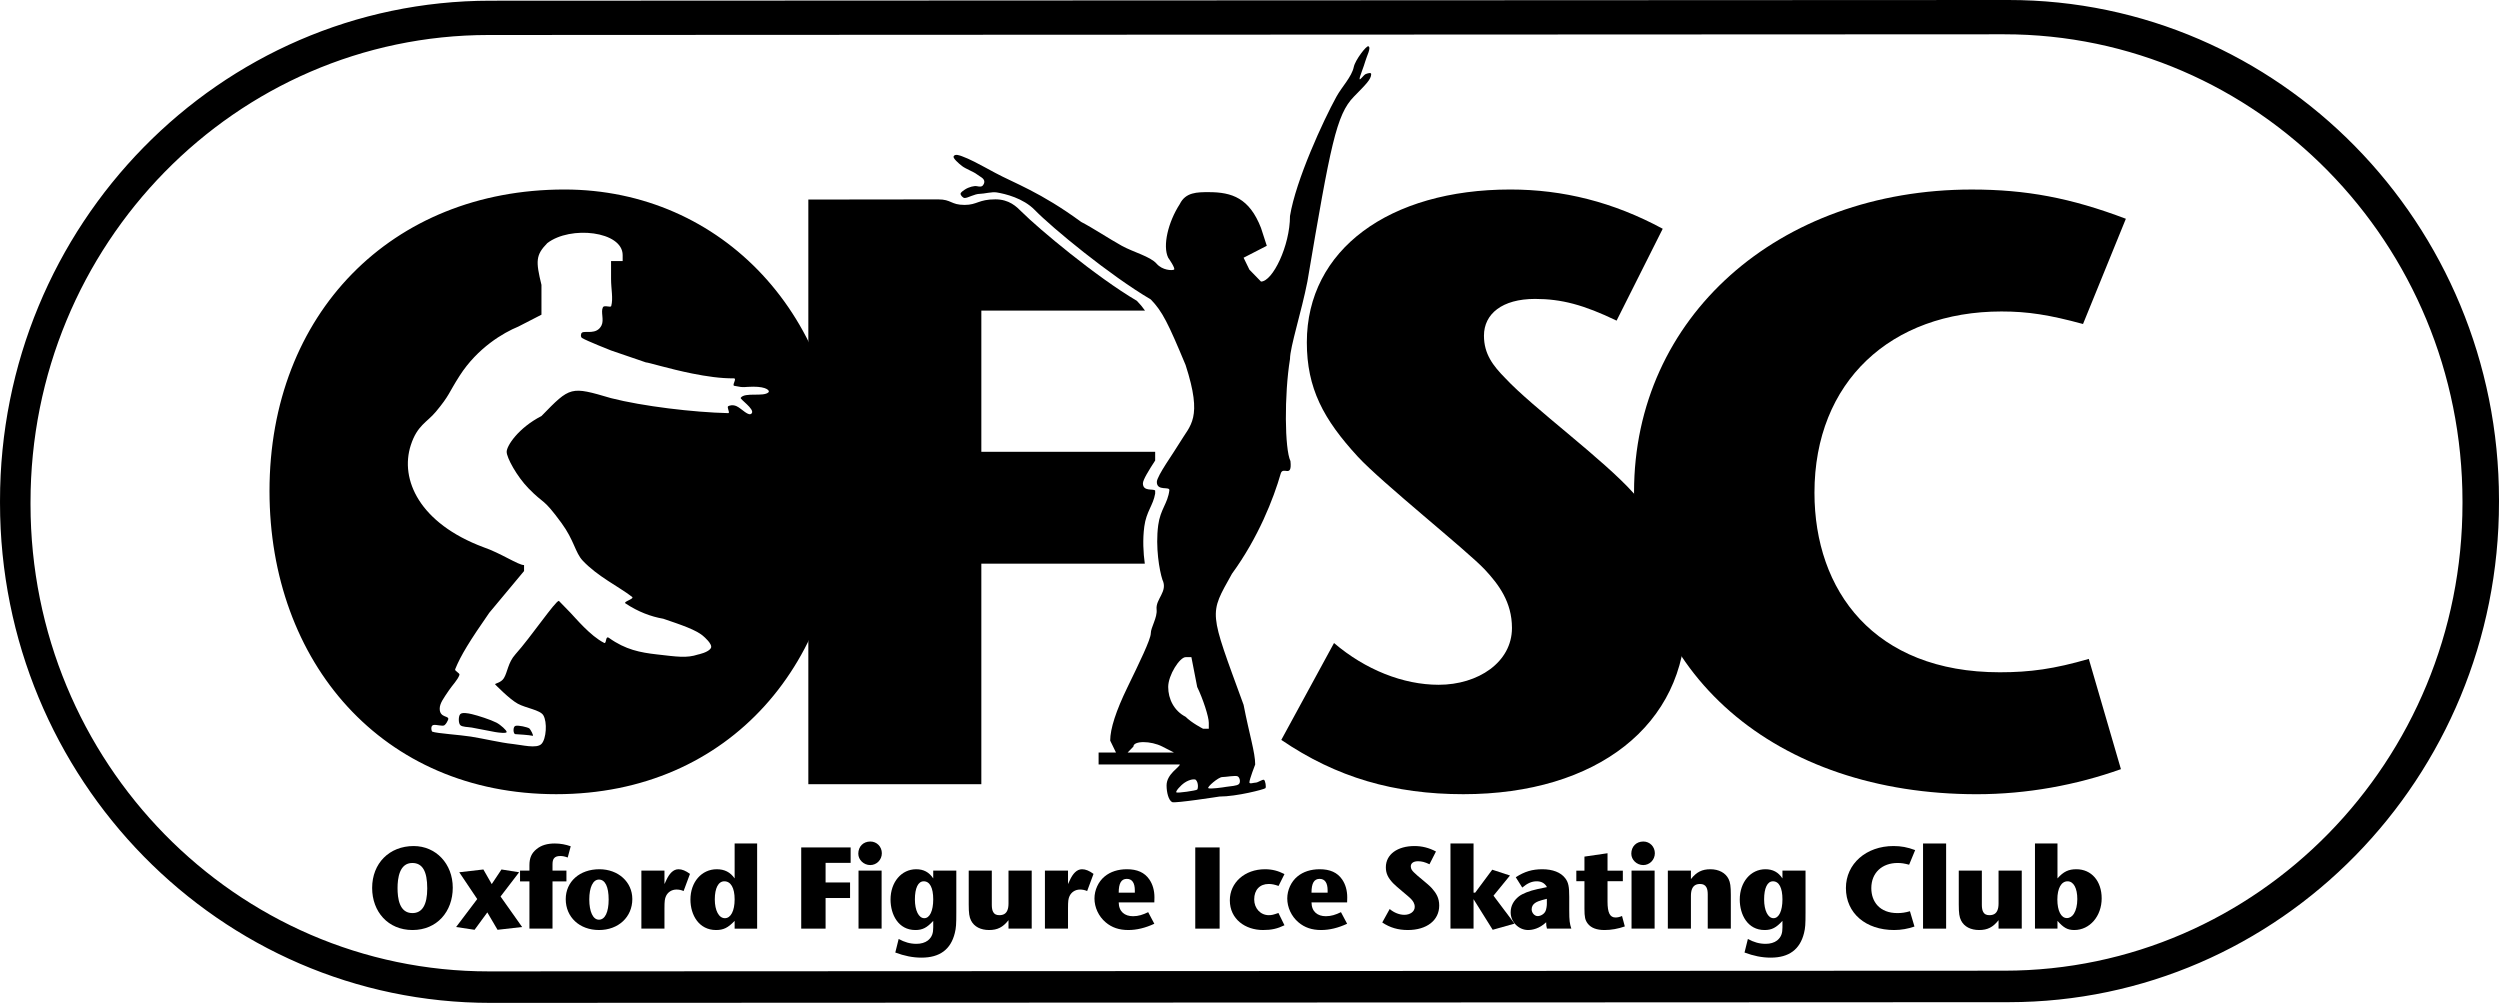 <?xml version="1.0" encoding="UTF-8" standalone="no"?><!DOCTYPE svg PUBLIC "-//W3C//DTD SVG 1.1//EN" "http://www.w3.org/Graphics/SVG/1.1/DTD/svg11.dtd"><svg width="100%" height="100%" viewBox="0 0 1796 721" version="1.1" xmlns="http://www.w3.org/2000/svg" xmlns:xlink="http://www.w3.org/1999/xlink" xml:space="preserve" xmlns:serif="http://www.serif.com/" style="fill-rule:evenodd;clip-rule:evenodd;stroke-linejoin:round;stroke-miterlimit:2;"><g id="Text" transform="matrix(1,0,0,1,-773.882,-617.64)"><g transform="matrix(83.333,0,0,83.333,1037.73,1284.77)"><path d="M0.737,-0.353c0,-0.206 -0.145,-0.359 -0.337,-0.359c-0.21,0 -0.358,0.149 -0.358,0.361c0,0.205 0.137,0.363 0.348,0.363c0.212,-0 0.347,-0.16 0.347,-0.365Zm-0.22,0.006c-0,0.142 -0.043,0.213 -0.128,0.213c-0.114,-0 -0.128,-0.13 -0.128,-0.216c-0,-0.084 0.016,-0.216 0.127,-0.216c0.088,-0 0.129,0.071 0.129,0.219Z" /></g><g transform="matrix(83.333,0,0,83.333,1101.81,1284.77)"><path d="M0.566,-0.014l-0.186,-0.263l0.16,-0.209l-0.152,-0.024l-0.084,0.126l-0.072,-0.126l-0.208,0.024l0.155,0.231l-0.182,0.241l0.159,0.024l0.11,-0.15l0.088,0.15l0.212,-0.024Z" /></g><g transform="matrix(83.333,0,0,83.333,1147.89,1284.77)"><path d="M0.432,-0.71c-0.043,-0.015 -0.088,-0.024 -0.137,-0.024c-0.065,0 -0.117,0.015 -0.157,0.048c-0.044,0.035 -0.062,0.077 -0.062,0.139l0,0.047l-0.081,-0l0,0.093l0.081,-0l0,0.407l0.199,-0l0,-0.407l0.12,-0l0,-0.093l-0.12,-0l0,-0.053c0,-0.023 0.003,-0.04 0.012,-0.052c0.011,-0.015 0.029,-0.021 0.055,-0.021c0.02,0 0.037,0.003 0.064,0.013l0.026,-0.097Z" /></g><g transform="matrix(83.333,0,0,83.333,1178.14,1284.77)"><path d="M0.313,0.012c0.167,0 0.287,-0.112 0.287,-0.267c-0,-0.147 -0.121,-0.257 -0.284,-0.257c-0.17,0 -0.29,0.107 -0.29,0.258c-0,0.155 0.119,0.266 0.287,0.266Zm-0.001,-0.089c-0.051,-0 -0.083,-0.069 -0.083,-0.175c-0,-0.104 0.032,-0.171 0.083,-0.171c0.054,0 0.084,0.062 0.084,0.172c-0,0.109 -0.031,0.174 -0.084,0.174Z" /></g><g transform="matrix(83.333,0,0,83.333,1229.48,1284.77)"><path d="M0.481,-0.472c-0.037,-0.027 -0.068,-0.04 -0.099,-0.04c-0.046,0 -0.08,0.039 -0.106,0.096c-0.004,0.009 -0.01,0.021 -0.015,0.032l0,-0.116l-0.199,0l0,0.5l0.199,-0l0,-0.174c0,-0.064 0.003,-0.084 0.013,-0.106c0.015,-0.033 0.048,-0.057 0.091,-0.057c0.019,0 0.042,0.004 0.061,0.013l0.055,-0.148Z" style=""/></g><g transform="matrix(83.333,0,0,83.333,1267.81,1284.77)"><path d="M0.6,-0l0,-0.734l-0.194,0l0,0.301c-0.038,-0.054 -0.087,-0.079 -0.154,-0.079c-0.131,0 -0.227,0.111 -0.227,0.261c0,0.135 0.074,0.263 0.221,0.263c0.063,-0 0.103,-0.019 0.16,-0.079l0,0.067l0.194,-0Zm-0.278,-0.09c-0.052,-0 -0.087,-0.066 -0.087,-0.162c-0,-0.098 0.031,-0.156 0.082,-0.156c0.056,0 0.089,0.056 0.089,0.156c0,0.099 -0.033,0.162 -0.084,0.162Z" /></g><g transform="matrix(83.333,0,0,83.333,1343.48,1284.77)"><path d="M0.498,-0.567l0,-0.133l-0.426,0l0,0.7l0.21,-0l0,-0.264l0.211,0l0,-0.134l-0.211,0l0,-0.169l0.216,0Z" /></g><g transform="matrix(83.333,0,0,83.333,1385.48,1284.77)"><path d="M0.163,-0.548c0.055,0 0.1,-0.045 0.1,-0.102c0,-0.056 -0.043,-0.101 -0.099,-0.101c-0.061,0 -0.104,0.043 -0.104,0.105c0,0.053 0.047,0.098 0.103,0.098Zm0.098,0.548l0,-0.5l-0.199,0l0,0.5l0.199,-0Z" /></g><g transform="matrix(83.333,0,0,83.333,1411.56,1284.77)"><path d="M0.592,-0.5l-0.199,0l0,0.067c-0.036,-0.054 -0.083,-0.079 -0.147,-0.079c-0.127,0 -0.221,0.111 -0.221,0.261c0,0.131 0.068,0.263 0.214,0.263c0.062,-0 0.1,-0.02 0.154,-0.079l0,0.056c0,0.047 -0.008,0.082 -0.046,0.113c-0.025,0.019 -0.059,0.029 -0.098,0.029c-0.055,0 -0.103,-0.014 -0.154,-0.042l-0.029,0.117c0.078,0.029 0.15,0.044 0.226,0.044c0.157,0 0.252,-0.07 0.287,-0.212c0.011,-0.044 0.013,-0.075 0.013,-0.178l0,-0.36Zm-0.276,0.41c-0.048,-0 -0.081,-0.066 -0.081,-0.162c0,-0.098 0.028,-0.156 0.076,-0.156c0.053,0 0.082,0.056 0.082,0.156c0,0.099 -0.03,0.162 -0.077,0.162Z" /></g><g transform="matrix(83.333,0,0,83.333,1465.06,1284.77)"><path d="M0.6,-0l0,-0.5l-0.2,0l0,0.282c0,0.025 -0.003,0.045 -0.01,0.061c-0.012,0.028 -0.034,0.041 -0.069,0.041c-0.025,-0 -0.043,-0.008 -0.053,-0.027c-0.008,-0.014 -0.012,-0.035 -0.012,-0.061l0,-0.296l-0.199,-0l0,0.291c0,0.077 0.005,0.109 0.02,0.139c0.027,0.054 0.084,0.082 0.156,0.082c0.072,-0 0.119,-0.024 0.167,-0.085l0,0.073l0.2,-0Z" /></g><g transform="matrix(83.333,0,0,83.333,1519.39,1284.77)"><path d="M0.481,-0.472c-0.037,-0.027 -0.068,-0.04 -0.099,-0.04c-0.046,0 -0.08,0.039 -0.106,0.096c-0.004,0.009 -0.01,0.021 -0.015,0.032l0,-0.116l-0.199,0l0,0.5l0.199,-0l0,-0.174c0,-0.064 0.003,-0.084 0.013,-0.106c0.015,-0.033 0.048,-0.057 0.091,-0.057c0.019,0 0.042,0.004 0.061,0.013l0.055,-0.148Z" /></g><g transform="matrix(83.333,0,0,83.333,1557.98,1284.77)"><path d="M0.489,-0.142c-0.045,0.022 -0.085,0.035 -0.13,0.035c-0.072,0 -0.123,-0.039 -0.124,-0.119l0.307,0c0.001,-0.016 0.001,-0.032 0.001,-0.044c0,-0.059 -0.015,-0.112 -0.044,-0.154c-0.041,-0.06 -0.105,-0.088 -0.193,-0.088c-0.077,0 -0.142,0.021 -0.192,0.062c-0.055,0.045 -0.088,0.118 -0.088,0.19c-0,0.076 0.035,0.154 0.097,0.206c0.053,0.045 0.116,0.066 0.195,0.066c0.072,-0 0.147,-0.018 0.224,-0.054l-0.053,-0.1Zm-0.115,-0.168l-0.139,0c-0,-0.081 0.022,-0.119 0.07,-0.119c0.046,0 0.069,0.035 0.069,0.1l-0,0.019Z" /></g><g transform="matrix(83.333,0,0,83.333,1626.56,1284.77)"><rect x="0.072" y="-0.7" width="0.21" height="0.7" /></g><g transform="matrix(83.333,0,0,83.333,1655.23,1284.77)"><path d="M0.445,-0.135c-0.043,0.015 -0.057,0.019 -0.083,0.019c-0.072,0 -0.126,-0.059 -0.126,-0.136c0,-0.082 0.048,-0.133 0.125,-0.133c0.026,0 0.051,0.005 0.085,0.017l0.051,-0.102c-0.053,-0.028 -0.106,-0.042 -0.168,-0.042c-0.174,0 -0.303,0.115 -0.303,0.268c0,0.163 0.134,0.256 0.286,0.256c0.073,-0 0.123,-0.011 0.185,-0.041l-0.052,-0.106Z" /></g><g transform="matrix(83.333,0,0,83.333,1696.48,1284.77)"><path d="M0.489,-0.142c-0.045,0.022 -0.085,0.035 -0.13,0.035c-0.072,0 -0.123,-0.039 -0.124,-0.119l0.307,0c0.001,-0.016 0.001,-0.032 0.001,-0.044c0,-0.059 -0.015,-0.112 -0.044,-0.154c-0.041,-0.06 -0.105,-0.088 -0.193,-0.088c-0.077,0 -0.142,0.021 -0.192,0.062c-0.055,0.045 -0.088,0.118 -0.088,0.19c-0,0.076 0.035,0.154 0.097,0.206c0.053,0.045 0.116,0.066 0.195,0.066c0.072,-0 0.147,-0.018 0.224,-0.054l-0.053,-0.1Zm-0.115,-0.168l-0.139,0c-0,-0.081 0.022,-0.119 0.07,-0.119c0.046,0 0.069,0.035 0.069,0.1l-0,0.019Z" /></g><g transform="matrix(83.333,0,0,83.333,1765.06,1284.77)"><path d="M0.513,-0.199c0,-0.065 -0.025,-0.106 -0.063,-0.149c-0.037,-0.041 -0.123,-0.103 -0.156,-0.138c-0.015,-0.015 -0.026,-0.029 -0.026,-0.051c0,-0.026 0.022,-0.044 0.062,-0.044c0.032,0 0.059,0.007 0.099,0.026l0.056,-0.11c-0.06,-0.032 -0.121,-0.047 -0.185,-0.047c-0.147,0 -0.247,0.072 -0.247,0.183c-0,0.055 0.02,0.092 0.062,0.137c0.029,0.031 0.132,0.112 0.154,0.135c0.017,0.018 0.033,0.039 0.033,0.07c-0,0.041 -0.041,0.068 -0.089,0.068c-0.043,0 -0.089,-0.018 -0.127,-0.05l-0.064,0.116c0.067,0.045 0.137,0.065 0.221,0.065c0.162,0 0.27,-0.083 0.27,-0.211Z" /></g><g transform="matrix(83.333,0,0,83.333,1810.73,1284.77)"><path d="M0.614,-0.043l-0.181,-0.241l0.142,-0.174l-0.153,-0.05l-0.147,0.198l-0.014,0l0,-0.424l-0.199,0l0,0.734l0.199,-0l0,-0.254l0.165,0.264l0.188,-0.053Z" /></g><g transform="matrix(83.333,0,0,83.333,1856.89,1284.77)"><path d="M0.55,-0c-0.014,-0.044 -0.018,-0.067 -0.018,-0.157l0,-0.116c0,-0.089 -0.007,-0.126 -0.035,-0.162c-0.038,-0.05 -0.108,-0.077 -0.197,-0.077c-0.086,0 -0.154,0.02 -0.229,0.069l0.056,0.089c0.045,-0.038 0.083,-0.054 0.124,-0.054c0.041,-0 0.07,0.016 0.089,0.05c-0.012,0.002 -0.054,0.011 -0.081,0.017c-0.07,0.015 -0.13,0.039 -0.161,0.063c-0.043,0.034 -0.071,0.079 -0.071,0.138c0,0.083 0.07,0.152 0.15,0.152c0.038,-0 0.098,-0.012 0.156,-0.067c0,0.026 0.002,0.037 0.007,0.055l0.21,-0Zm-0.29,-0.108c-0.027,-0 -0.052,-0.028 -0.052,-0.058c0,-0.051 0.047,-0.068 0.089,-0.08c0.017,-0.005 0.033,-0.009 0.042,-0.011l0,0.045c0,0.018 -0.005,0.046 -0.011,0.06c-0.012,0.027 -0.043,0.044 -0.068,0.044Z" /></g><g transform="matrix(83.333,0,0,83.333,1905.73,1284.77)"><path d="M0.401,-0.109c-0.02,0.009 -0.039,0.013 -0.056,0.013c-0.048,0 -0.069,-0.04 -0.069,-0.137l0,-0.176l0.132,0l0,-0.091l-0.132,0l0,-0.15l-0.199,0.029l-0,0.121l-0.07,0l-0,0.091l0.07,0l-0,0.236c-0,0.075 0.006,0.099 0.028,0.129c0.028,0.037 0.076,0.056 0.145,0.056c0.059,0 0.118,-0.011 0.175,-0.031l-0.024,-0.09Z" /></g><g transform="matrix(83.333,0,0,83.333,1940.81,1284.77)"><path d="M0.163,-0.548c0.055,0 0.1,-0.045 0.1,-0.102c0,-0.056 -0.043,-0.101 -0.099,-0.101c-0.061,0 -0.104,0.043 -0.104,0.105c0,0.053 0.047,0.098 0.103,0.098Zm0.098,0.548l0,-0.5l-0.199,0l0,0.5l0.199,-0Z" /></g><g transform="matrix(83.333,0,0,83.333,1966.89,1284.77)"><path d="M0.605,-0l0,-0.291c0,-0.075 -0.005,-0.107 -0.019,-0.136c-0.026,-0.054 -0.085,-0.085 -0.157,-0.085c-0.072,0 -0.12,0.024 -0.168,0.085l0,-0.073l-0.199,0l0,0.5l0.199,-0l0,-0.281c0,-0.025 0.003,-0.046 0.01,-0.062c0.012,-0.028 0.034,-0.042 0.069,-0.042c0.025,0 0.044,0.009 0.054,0.028c0.008,0.014 0.012,0.034 0.012,0.061l0,0.296l0.199,-0Z" /></g><g transform="matrix(83.333,0,0,83.333,2021.64,1284.77)"><path d="M0.592,-0.5l-0.199,0l0,0.067c-0.036,-0.054 -0.083,-0.079 -0.147,-0.079c-0.127,0 -0.221,0.111 -0.221,0.261c0,0.131 0.068,0.263 0.214,0.263c0.062,-0 0.1,-0.02 0.154,-0.079l0,0.056c0,0.047 -0.008,0.082 -0.046,0.113c-0.025,0.019 -0.059,0.029 -0.098,0.029c-0.055,0 -0.103,-0.014 -0.154,-0.042l-0.029,0.117c0.078,0.029 0.15,0.044 0.226,0.044c0.157,0 0.252,-0.07 0.287,-0.212c0.011,-0.044 0.013,-0.075 0.013,-0.178l0,-0.36Zm-0.276,0.41c-0.048,-0 -0.081,-0.066 -0.081,-0.162c0,-0.098 0.028,-0.156 0.076,-0.156c0.053,0 0.082,0.056 0.082,0.156c0,0.099 -0.03,0.162 -0.077,0.162Z" /></g><g transform="matrix(83.333,0,0,83.333,2096.48,1284.77)"><path d="M0.594,-0.15c-0.042,0.012 -0.071,0.016 -0.108,0.016c-0.153,0 -0.225,-0.098 -0.225,-0.215c0,-0.133 0.093,-0.217 0.227,-0.217c0.032,-0 0.058,0.004 0.099,0.015l0.052,-0.126c-0.067,-0.025 -0.121,-0.035 -0.187,-0.035c-0.235,0 -0.41,0.153 -0.41,0.362c0,0.219 0.173,0.362 0.416,0.362c0.061,-0 0.121,-0.011 0.175,-0.03l-0.039,-0.132Z" /></g><g transform="matrix(83.333,0,0,83.333,2150.23,1284.77)"><rect x="0.062" y="-0.734" width="0.199" height="0.734" /></g><g transform="matrix(83.333,0,0,83.333,2176.31,1284.77)"><path d="M0.6,-0l0,-0.5l-0.2,0l0,0.282c0,0.025 -0.003,0.045 -0.01,0.061c-0.012,0.028 -0.034,0.041 -0.069,0.041c-0.025,-0 -0.043,-0.008 -0.053,-0.027c-0.008,-0.014 -0.012,-0.035 -0.012,-0.061l0,-0.296l-0.199,-0l0,0.291c0,0.077 0.005,0.109 0.02,0.139c0.027,0.054 0.084,0.082 0.156,0.082c0.072,-0 0.119,-0.024 0.167,-0.085l0,0.073l0.2,-0Z" /></g><g transform="matrix(83.333,0,0,83.333,2230.64,1284.77)"><path d="M0.401,0.012c0.133,0 0.236,-0.119 0.236,-0.273c0,-0.149 -0.088,-0.251 -0.218,-0.251c-0.067,0 -0.111,0.02 -0.163,0.079l0,-0.301l-0.194,0l0,0.734l0.194,-0l0,-0.067c0.053,0.06 0.087,0.079 0.145,0.079Zm-0.064,-0.103c-0.05,0 -0.082,-0.063 -0.082,-0.16c0,-0.097 0.034,-0.157 0.088,-0.157c0.052,0 0.084,0.059 0.084,0.153c0,0.053 -0.011,0.097 -0.029,0.126c-0.015,0.024 -0.036,0.038 -0.061,0.038Z" /></g></g><path id="Border" d="M1795.28,359.039c-0.088,-198.249 -158.034,-359.129 -352.491,-359.039l-1090.61,0.505c-194.457,0.09 -352.259,161.116 -352.171,359.364l0.001,1.565c0.088,198.249 158.034,359.128 352.49,359.038l1090.61,-0.504c194.456,-0.09 352.259,-161.116 352.171,-359.365l-0.001,-1.564Zm-26.23,1.066c-0.082,-185.235 -147.66,-335.554 -329.351,-335.47l-1088.72,0.504c-181.692,0.084 -329.136,150.539 -329.053,335.774l0.001,1.462c0.082,185.235 147.66,335.554 329.351,335.47l1088.72,-0.504c181.692,-0.084 329.135,-150.54 329.053,-335.775l-0.001,-1.461Z"/><g id="Large"><path id="C" d="M1500.59,473.36c-24.857,7.2 -42.02,9.6 -63.917,9.6c-90.55,0 -133.161,-58.8 -133.161,-129c-0,-79.8 55.04,-130.2 134.344,-130.2c18.939,0 34.326,2.4 58.591,9l30.775,-75.6c-39.652,-15 -71.611,-21 -110.671,-21c-139.079,0 -242.649,91.8 -242.649,217.2c0,131.4 102.386,217.2 246.2,217.2c36.101,0 71.61,-6.6 103.569,-18l-23.081,-79.2Z" /><path id="S" d="M1211.07,443.942c0,-39 -14.795,-63.6 -37.285,-89.4c-21.897,-24.6 -72.794,-61.8 -92.325,-82.8c-8.877,-9 -15.387,-17.4 -15.387,-30.6c-0,-15.6 13.02,-26.4 36.693,-26.4c18.939,0 34.918,4.2 58.591,15.6l33.142,-66c-35.509,-19.2 -71.611,-28.2 -109.488,-28.2c-86.998,0 -146.181,43.2 -146.181,109.8c0,33 11.837,55.2 36.694,82.2c17.163,18.6 78.121,67.2 91.141,81c10.061,10.8 19.53,23.4 19.53,42c0,24.6 -24.265,40.8 -52.672,40.8c-25.449,0 -52.673,-10.8 -75.162,-30l-37.877,69.6c39.652,27 81.08,39 130.793,39c95.876,0 159.793,-49.8 159.793,-126.6Z" /><path id="Spinning-Skater" serif:id="Spinning Skater" d="M604.929,351.542c-0,-123.6 -85.815,-215.4 -199.445,-215.4c-124.284,0 -211.874,89.4 -211.874,216.6c0,123 81.08,217.8 205.955,217.8c125.467,0 205.364,-96 205.364,-219Zm-236.78,182.912c-8.443,-0.88 -20.795,-3.848 -29.823,-5.275c-8.089,-1.28 -24.393,-2.281 -27.756,-3.544c-0.596,-0.223 -1.447,-4.098 0.591,-4.724c2.22,-0.683 6.837,1.251 8.267,-0c1.321,-1.156 1.909,-2.627 2.363,-3.543c1.822,-3.686 -5.936,-1.055 -5.906,-8.268c0.016,-3.839 2.847,-7.551 6.496,-12.992c2.623,-3.912 6.414,-7.636 7.677,-11.221c0.487,-1.38 -3.612,-2.753 -3.053,-4.134c4.005,-9.903 10.478,-20.38 24.477,-40.525l25,-29.981l0,-4.283c-4.166,-0 -16.666,-8.566 -29.166,-12.849c-45.834,-17.132 -60.238,-48.534 -52.202,-73.314c4.645,-14.328 11.598,-16.318 18,-24c10,-12 8.993,-13.246 17.073,-25.845c12.927,-20.155 31.486,-30.936 42.129,-35.312l16.666,-8.566l0,-21.415c-4.166,-17.132 -4.166,-21.415 4.167,-29.981c16.667,-12.849 54.167,-8.566 54.167,8.566l-0,4.283l-8.334,-0l0,12.849c0,7.219 1.611,14.043 0.132,19.421c-0.416,1.509 -5,-1 -6,1c-1.669,3.336 1,9 -1,13c-3.493,6.985 -11.632,3.626 -13.965,5.126c-1.065,0.684 -1.113,3.209 -0.035,3.874c3.472,2.141 20.868,8.975 20.868,8.975c12.5,4.283 25,8.566 25,8.566c1.821,-0 16.542,4.628 33.31,8.003c9.978,2.009 20.68,3.574 29.822,3.456c2.628,-0.034 -1.519,4.966 0.354,5.366c7.646,1.634 6.918,0.634 13.646,0.634c10,-0 12,3 11,4c-3.536,3.535 -17.034,-0.278 -20,4c-0.664,0.956 10,8 8,11c-2.017,3.024 -7.339,-3.374 -11,-5c-2.79,-1.239 -5.072,-0.446 -5.888,-0.024c-1.418,0.734 1.575,5.062 -0.112,5.024c-24.784,-0.557 -61.612,-4.974 -84.132,-10.761c-29.166,-8.566 -29.166,-8.566 -50,12.849c-16.666,8.566 -25,21.415 -25,25.698c0,4.283 7.349,17.679 15.683,26.245c11.73,12.058 9.92,6.138 23.622,24.803c9.262,12.617 9.844,21.311 15.354,27.166c10.698,11.368 25.789,18.548 35.433,25.984c1.954,1.506 -6.705,3.407 -4.724,4.724c9.077,6.035 18.361,9.499 27.132,11.002c12.5,4.283 24.087,8.023 29.167,12.849c-0,-0 6.337,5.348 5.118,8.039c-1.473,3.253 -9.285,4.81 -9.285,4.81c-8.283,2.712 -14.956,1.593 -29.691,-0.086c-11.71,-1.333 -22.416,-3.328 -34.252,-11.811c-2.849,-2.041 -1.621,4.507 -3.544,3.544c-9.908,-4.966 -20.727,-18.08 -24.179,-21.628c-4.167,-4.283 -8.334,-8.566 -8.334,-8.566c-2.494,-0 -20.031,25.936 -31.266,38.461c-5.325,5.937 -5.574,12.821 -8.268,17.126c-2.062,3.296 -6.299,3.632 -6.299,4.375c-0,-0 10.31,10.664 16.339,13.933c5.914,3.206 15.99,4.465 18.307,8.267c2.974,4.882 2.16,17.06 -1.313,20.63c-3.472,3.569 -13.924,0.719 -20.833,-0Zm12.106,-11.181c-1.314,-0.851 -7.956,-2.485 -10.039,-1.772c-1.864,0.639 -1.596,5.8 -0,5.906c1.596,0.106 10.276,0.614 12.401,1.181c1.171,0.313 -1.659,-4.86 -2.362,-5.315Zm-23.622,-4.134c-4.166,-2.141 -13.32,-5.084 -17.651,-6.1c-2.708,-0.636 -6.944,-1.428 -8.333,-0c-1.389,1.427 -1.389,6.444 -0,7.872c1.389,1.428 5.528,1.302 8.268,1.772c4.166,0.713 12.565,2.491 16.732,3.205c2.74,0.469 8.169,1.124 8.333,-0c0.164,-1.125 -4.411,-5.239 -7.349,-6.749Z" /><path id="F" d="M715.004,143.211c-12,-0 -13,4 -22,4c-10,-0 -9.383,-3.978 -19.033,-3.967c-42.161,0.044 -93.263,0.116 -93.263,0.116l-0,420l124.283,0l-0,-158.4l117.432,0c-1.08,-7.703 -1.608,-17.37 -0.357,-26.72c1.452,-10.852 6.33,-15.073 7.8,-23.636l0,-2.167c-1.358,-1.6 -8.8,0.953 -8.8,-5.197c0,-2.558 4.375,-9.61 8.8,-16.398l0,-6.282l-124.875,0l-0,-101.4l117.599,0c-1.817,-2.594 -3.697,-4.814 -5.857,-7.034c-29.167,-17.132 -70.729,-51.915 -82.729,-63.915c-3.798,-3.799 -8.95,-9 -19,-9Z" /></g><g id="Final-Skaters-Duplicate--Middle-" serif:id="Final Skaters Duplicate (Middle)"><path id="Extending-Skater" serif:id="Extending Skater" d="M876.066,572.24c12.5,-0 32.167,-5.167 33,-6c0.737,-0.737 -0.076,-5.535 -1,-6c-1.055,-0.532 -4.417,2.032 -6,2c-1.388,-0.028 -4.5,1.237 -4.5,-0.191c0,-2.142 4.167,-12.849 4.167,-12.849c-0,-8.566 -4.167,-21.415 -8.334,-42.83c-25,-68.528 -25,-64.245 -8.333,-94.226c18.93,-25.945 29.893,-54.064 35,-71.904c1.638,-5.721 8.333,3.756 7,-9c-4.167,-8.566 -4.5,-47.586 -0.333,-73.284c-0,-8.566 8.333,-34.264 12.5,-55.679c16.666,-98.509 20.833,-119.924 33.333,-132.773c8.333,-8.566 12.5,-12.396 12.5,-16.264c0,-1.42 -2.761,-0.508 -4,-0c-1.389,0.569 -4.305,4.987 -4.333,3.415c-0.028,-1.572 3.111,-8.947 4.166,-12.849c0.938,-3.468 4.334,-9.566 2.167,-10.566c-1.418,-0.655 -9.451,9.849 -10.5,14.849c-1.5,7.151 -8.5,14.151 -12.5,21.415c-9.363,17.004 -29.167,59.962 -33.333,85.66c-0,21.415 -12.5,47.113 -20.834,47.113c0,-0 -4.166,-4.283 -8.333,-8.566l-4.167,-8.566l16.667,-8.566l-4.167,-12.849c-8.333,-21.415 -20.833,-25.698 -37.5,-25.698c-8.333,-0 -16.666,-0 -20.833,8.566c-8.333,12.849 -12.5,29.981 -8.333,38.547c-0,-0 5.555,7.852 4.166,8.566c-1.388,0.714 -8.333,0.529 -12.5,-4.283c-4.497,-5.195 -16.796,-8.309 -25,-12.849c-9.027,-4.997 -20.833,-12.849 -29.166,-17.132c-29.167,-21.415 -48.472,-28.069 -61.667,-35.207c-5.496,-2.974 -10.833,-5.859 -15,-8c-2.778,-1.428 -6.917,-3.286 -9,-4c-1.317,-0.452 -5,-2 -6,0.094c-0.615,1.288 3.516,4.99 6,6.906c2.778,2.141 8.419,4.161 10.667,5.943c1.333,1.057 3.333,2.057 4.333,3.057c2,2 0.722,4.082 0,5c-0.722,0.918 -2,1 -4.333,0.509c-1.706,-0.359 -5.667,0.491 -8.667,2.491c-1.162,0.775 -3,2 -3,3c0,1 1.605,3 3,3c2.333,-0 7,-3 11,-3c2.791,-0 8.509,-1.582 12,-1c6,1 18.959,4.033 27.333,12.641c12.5,12.849 54.167,47.113 83.334,64.245c8.333,8.566 12.5,17.132 25,47.113c12.5,38.547 3.333,43.001 -4.167,55.679c-4.233,7.156 -16.5,24.039 -16.5,28.322c0,6.907 9.385,2.837 9,6c-1.156,9.508 -6.473,13.587 -8,25c-2.122,15.858 0.873,32.628 3,39.187c4.167,8.566 -5,13.813 -4.167,21.415c0.641,5.844 -4.166,12.849 -4.166,17.132c-0,4.283 -8.334,21.415 -16.667,38.547c-8.333,17.132 -12.5,29.981 -12.5,38.547l4.167,8.566l-12.5,-0l-0,8.566l58.333,-0c0,1.939 -9.5,6.794 -9.5,15.04c0,5 1.417,10.708 4,12c2,1 34,-4 34,-4Zm-31,-3c-0.694,-0.714 3,-5 6,-7c3.721,-2.481 7.296,-2.704 8,-2c2,2 1.695,6.286 1,7c-0.694,0.714 -14.305,2.714 -15,2Zm23,-3c-1.242,-0.639 7.222,-8 10,-8c2.778,-0 9.639,-1.386 11.167,-0.474c1.528,0.912 2.104,4.168 0.833,5.474c-1.389,1.428 -6.083,1.484 -9,2c-2.737,0.484 -11.611,1.714 -13,1Zm-53.833,-29.889c-0,-4.283 12.5,-4.283 20.833,-0l8.333,4.283l-33.333,-0l4.167,-4.283Zm37.5,-21.415c-8.334,-4.283 -12.5,-12.849 -12.5,-21.415c-0,-8.566 8.333,-21.415 12.5,-21.415l4.166,-0l4.167,21.415c4.167,8.566 8.333,21.415 8.333,25.698l0,4.283l-4.166,-0c-0,-0 -8.334,-4.283 -12.5,-8.566Z" /></g></svg>